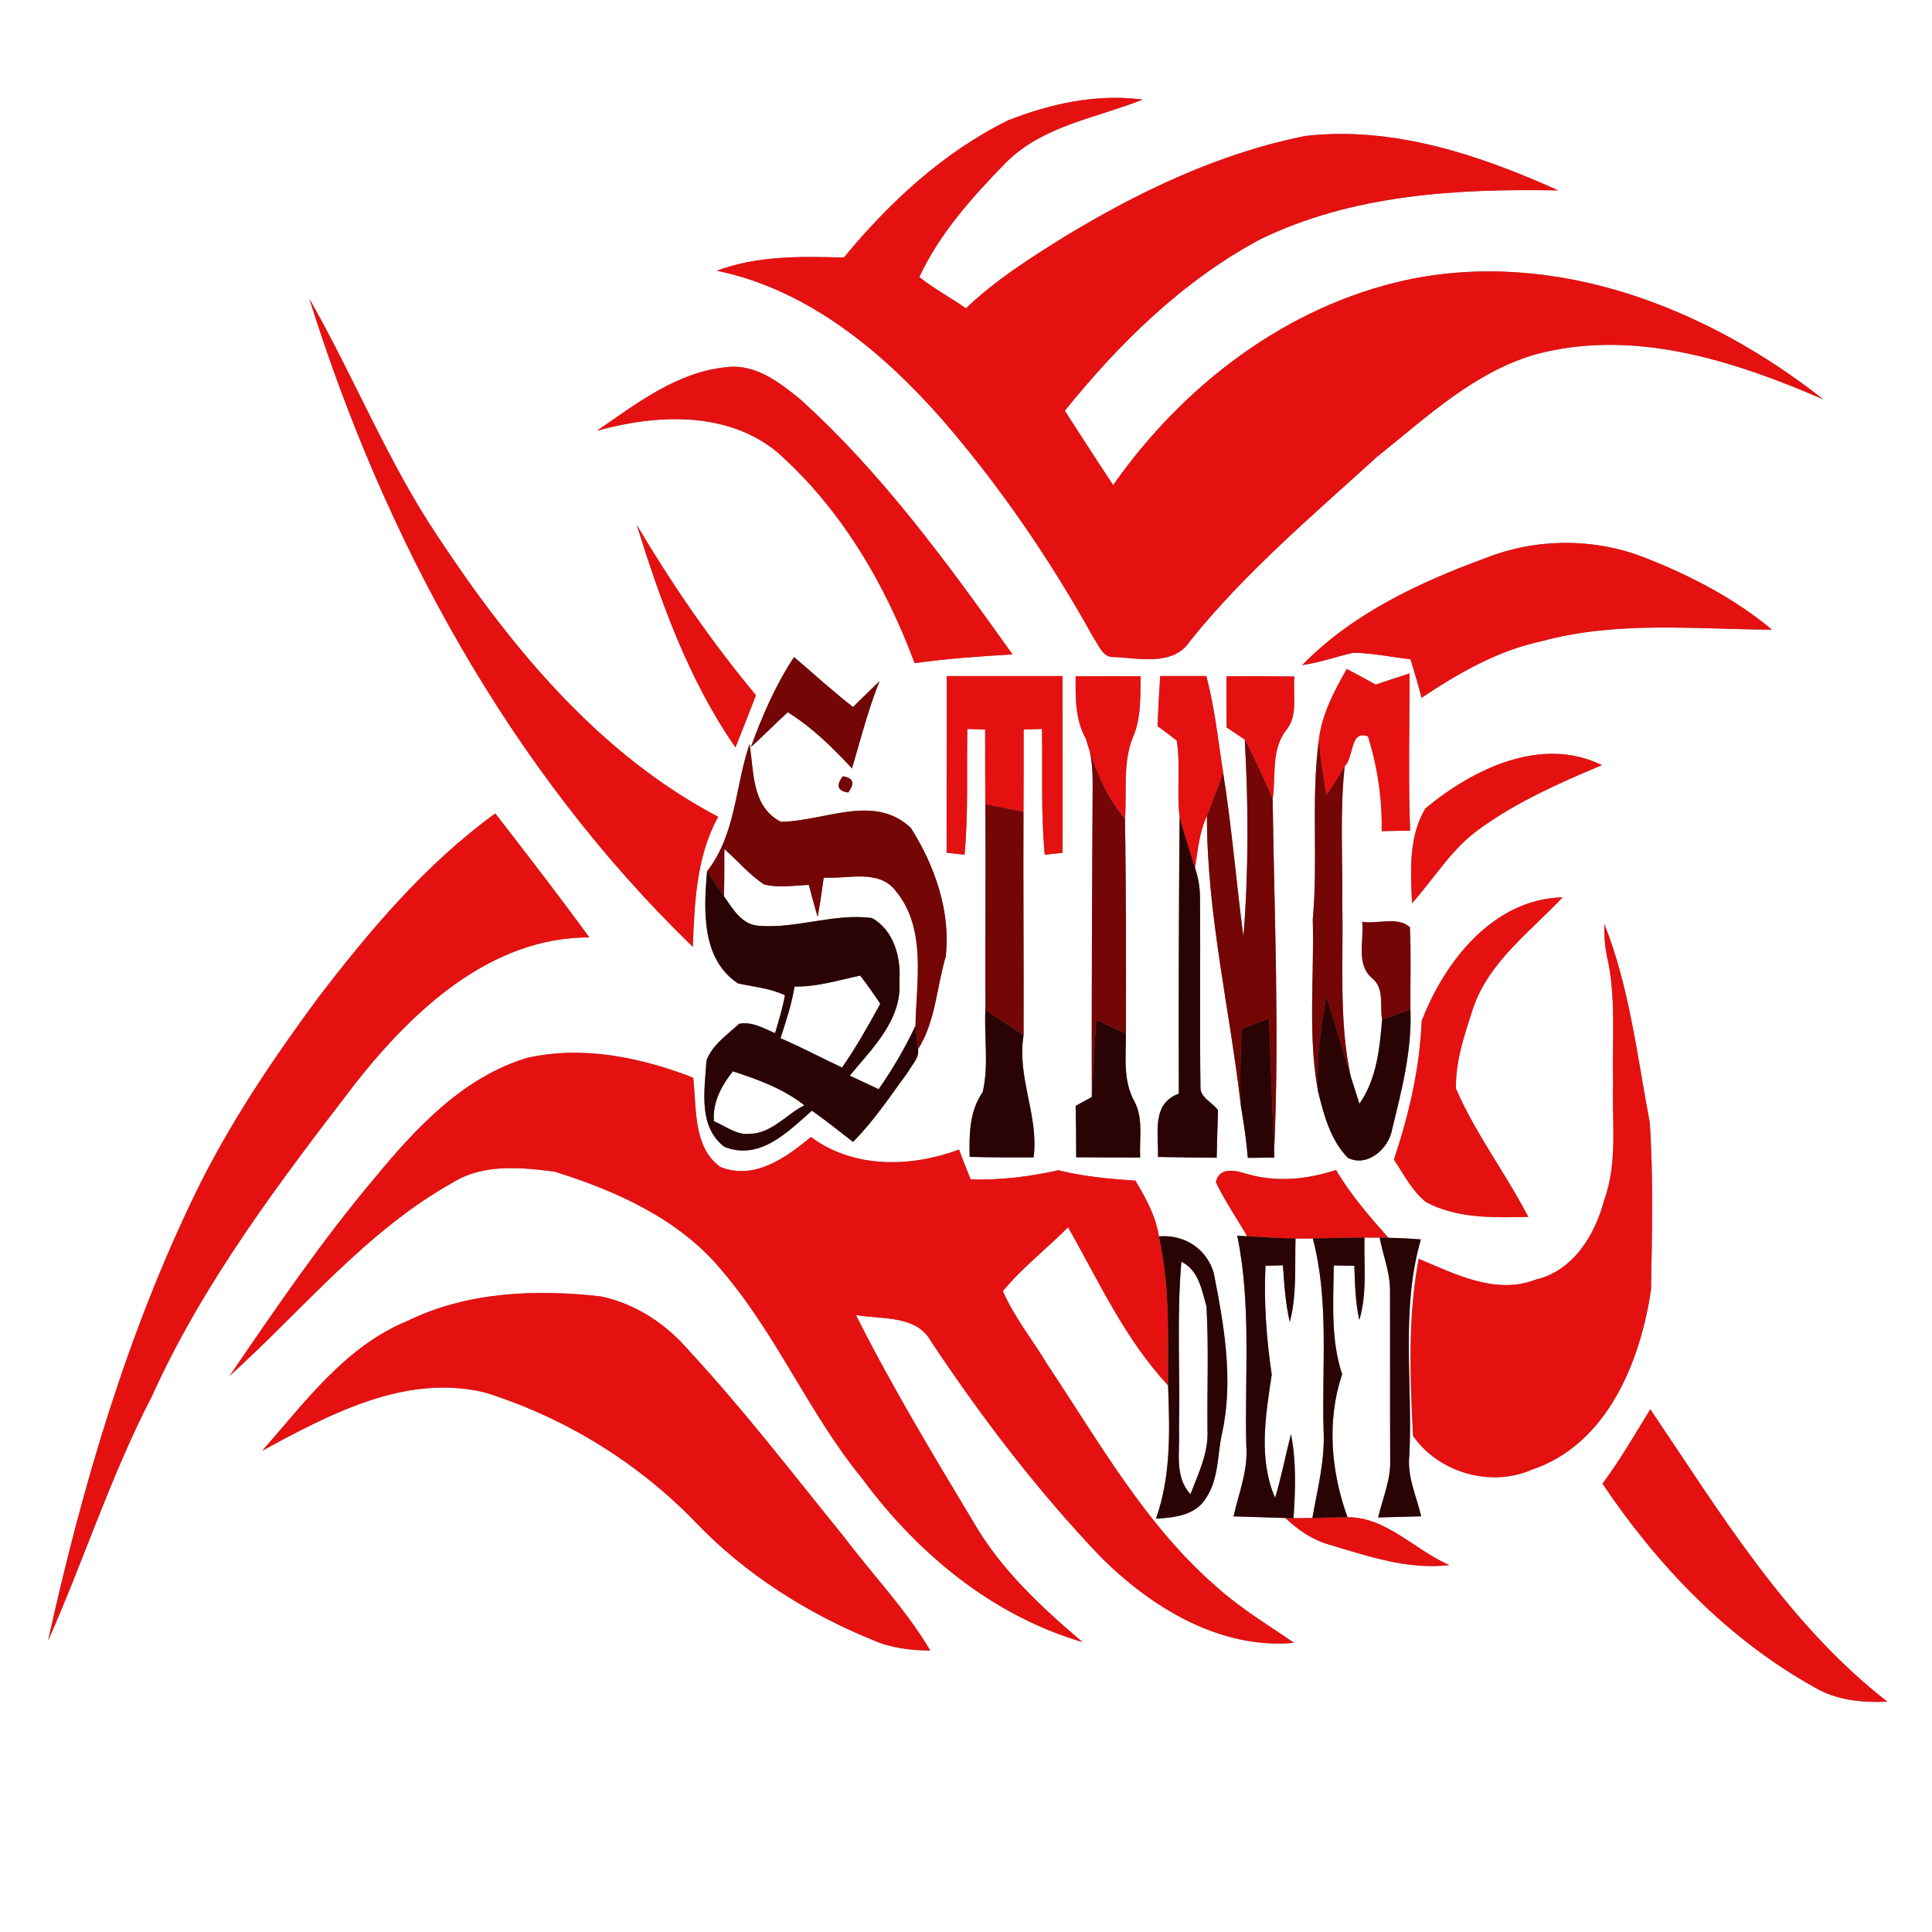 <?xml version="1.0" encoding="UTF-8" ?>
<!DOCTYPE svg PUBLIC "-//W3C//DTD SVG 1.1//EN" "http://www.w3.org/Graphics/SVG/1.1/DTD/svg11.dtd">
<svg width="250pt" height="250pt" viewBox="0 0 250 250" version="1.1" xmlns="http://www.w3.org/2000/svg">
<rect x="0" y="0" width="250" height="250" fill="#808080" stroke="none"/>
<g id="#ffffffff">
<path fill="#ffffff" opacity="1.00" d=" M 0.00 0.00 L 250.00 0.00 L 250.00 250.00 L 0.00 250.00 L 0.00 0.00 M 130.48 15.56 C 122.09 19.67 115.09 26.18 109.19 33.33 C 103.67 33.16 98.02 33.07 92.76 35.03 C 104.50 37.46 114.12 45.43 121.85 54.21 C 129.41 62.93 135.94 72.49 141.53 82.58 C 142.21 83.51 142.68 85.10 144.11 85.02 C 147.41 85.16 151.86 86.25 154.00 82.94 C 161.11 74.09 169.82 66.73 178.18 59.12 C 184.54 54.05 190.74 48.13 198.74 45.85 C 211.37 42.46 224.36 46.66 235.93 51.68 C 220.89 39.81 201.23 32.12 181.94 36.24 C 166.39 39.65 153.09 49.88 144.04 62.77 C 141.93 59.58 139.86 56.36 137.79 53.15 C 144.83 44.41 153.05 36.34 163.01 31.00 C 174.97 25.15 188.56 24.40 201.64 24.64 C 191.44 20.04 180.28 16.30 168.94 17.59 C 157.74 19.81 147.31 24.82 137.61 30.71 C 133.19 33.47 128.77 36.28 124.99 39.90 C 123.01 38.50 120.85 37.37 118.96 35.85 C 121.56 30.24 125.81 25.50 130.10 21.11 C 134.89 16.26 141.79 15.30 147.85 12.89 C 141.97 12.09 135.95 13.41 130.48 15.56 M 40.03 38.66 C 49.82 69.87 65.99 99.64 89.65 122.52 C 89.88 116.76 90.09 110.87 92.93 105.69 C 77.50 97.59 66.12 83.75 56.66 69.44 C 50.15 59.73 45.82 48.79 40.03 38.66 M 77.25 55.74 C 84.91 53.61 94.03 53.14 100.54 58.48 C 108.80 65.77 114.54 75.56 118.35 85.81 C 122.55 85.23 126.78 84.92 131.02 84.68 C 122.68 72.99 114.17 61.23 103.45 51.58 C 100.78 49.42 97.68 47.05 94.04 47.51 C 87.63 48.11 82.38 52.21 77.25 55.74 M 82.40 67.94 C 85.53 77.96 89.14 88.04 95.17 96.72 C 96.06 94.47 96.96 92.22 97.82 89.96 C 92.07 83.06 86.99 75.66 82.40 67.94 M 192.24 72.21 C 183.63 75.37 174.98 79.40 168.50 86.07 C 170.76 85.74 172.92 84.97 175.13 84.46 C 177.61 84.51 180.05 85.03 182.52 85.31 C 183.03 86.96 183.51 88.62 183.95 90.30 C 188.75 87.08 193.86 84.16 199.58 82.95 C 209.27 80.32 219.39 81.43 229.30 81.48 C 224.45 77.45 218.81 74.51 212.97 72.21 C 206.39 69.59 198.82 69.60 192.24 72.21 M 102.75 85.02 C 100.36 88.63 98.64 92.62 97.16 96.67 C 98.80 95.22 100.31 93.63 101.94 92.17 C 105.10 94.13 107.74 96.74 110.25 99.44 C 111.36 95.65 112.35 91.81 113.81 88.13 C 112.67 89.25 111.52 90.36 110.38 91.48 C 107.74 89.44 105.29 87.18 102.75 85.02 M 122.50 87.49 C 122.51 95.11 122.49 102.72 122.49 110.34 C 123.07 110.41 124.23 110.54 124.81 110.60 C 125.32 105.19 125.07 99.76 125.18 94.33 C 125.76 94.35 126.91 94.38 127.48 94.40 C 127.48 97.62 127.48 100.84 127.50 104.06 C 127.57 112.93 127.47 121.81 127.51 130.68 C 127.33 134.21 127.97 137.87 127.16 141.32 C 125.43 143.80 125.41 146.79 125.47 149.70 C 128.23 149.77 130.99 149.78 133.75 149.77 C 134.45 144.35 131.55 139.42 132.45 133.98 C 132.49 124.34 132.39 114.70 132.44 105.06 C 132.47 101.51 132.46 97.96 132.46 94.40 C 133.05 94.39 134.23 94.35 134.83 94.33 C 134.93 99.76 134.68 105.19 135.19 110.60 C 135.77 110.54 136.92 110.41 137.50 110.35 C 137.52 102.73 137.49 95.11 137.49 87.49 C 132.49 87.49 127.50 87.49 122.50 87.49 M 139.19 87.51 C 139.16 90.28 139.12 93.14 140.53 95.63 C 141.33 97.65 141.41 99.83 141.39 101.97 C 141.31 115.30 141.25 128.62 141.28 141.95 C 140.76 142.24 139.71 142.81 139.19 143.10 C 139.24 145.31 139.25 147.53 139.26 149.75 C 142.02 149.77 144.78 149.78 147.54 149.78 C 147.41 147.36 147.98 144.75 146.79 142.52 C 145.29 139.82 145.70 136.70 145.70 133.75 C 145.71 124.49 145.73 115.22 145.57 105.96 C 145.84 102.45 145.25 98.79 146.58 95.45 C 147.69 92.94 147.54 90.17 147.60 87.50 C 144.79 87.49 141.99 87.49 139.19 87.51 M 150.13 87.48 C 149.98 89.64 149.87 91.80 149.78 93.96 C 150.62 94.56 151.46 95.18 152.27 95.84 C 152.79 99.11 152.24 102.44 152.64 105.72 C 152.54 117.65 152.50 129.59 152.54 141.52 C 148.94 142.83 149.95 146.69 149.84 149.71 C 152.37 149.77 154.91 149.78 157.44 149.81 C 157.49 147.76 157.53 145.71 157.61 143.66 C 156.91 142.64 155.26 142.04 155.34 140.64 C 155.23 132.42 155.35 124.20 155.28 115.98 C 155.25 114.72 155.04 113.49 154.63 112.30 C 155.01 110.04 155.17 107.69 156.18 105.59 C 156.16 118.24 159.14 130.60 160.57 143.12 C 160.95 145.35 161.28 147.58 161.47 149.83 C 162.61 149.81 163.75 149.80 164.90 149.79 L 164.87 149.08 C 165.57 133.87 164.90 118.63 164.68 103.42 C 165.13 100.38 164.43 96.90 166.53 94.36 C 168.01 92.41 167.25 89.80 167.51 87.54 C 164.57 87.49 161.64 87.48 158.70 87.50 C 158.70 89.71 158.71 91.92 158.71 94.12 C 159.30 94.52 160.48 95.31 161.07 95.70 C 161.56 104.18 161.57 112.74 160.90 121.20 C 159.96 114.13 159.40 107.02 158.27 99.97 C 157.62 95.79 157.19 91.57 156.10 87.48 C 154.11 87.49 152.12 87.49 150.13 87.48 M 174.27 86.56 C 172.62 89.47 171.01 92.50 170.64 95.88 C 169.64 103.54 170.58 111.31 169.87 118.99 C 170.08 126.36 169.22 133.83 170.53 141.12 C 171.28 144.19 172.13 147.48 174.40 149.81 C 176.95 151.12 179.73 148.61 180.15 146.10 C 181.39 141.04 182.72 135.89 182.51 130.64 C 182.47 127.08 182.61 123.53 182.44 119.98 C 180.87 118.55 178.26 119.61 176.27 119.28 C 176.54 121.69 175.42 124.76 177.54 126.57 C 179.18 127.86 178.53 130.14 178.84 131.94 C 178.54 135.69 178.13 139.65 175.91 142.82 C 175.63 141.94 175.06 140.16 174.78 139.28 C 173.21 131.94 173.86 124.43 173.69 117.00 C 173.76 111.05 173.36 105.08 174.00 99.16 C 175.24 97.99 174.65 94.37 177.02 95.30 C 178.26 99.26 178.86 103.39 178.79 107.55 C 179.71 107.53 181.55 107.49 182.47 107.48 C 182.22 100.70 182.40 93.92 182.40 87.14 C 180.93 87.61 179.47 88.10 178.01 88.59 C 176.78 87.89 175.52 87.22 174.27 86.56 M 96.99 96.28 C 95.11 101.80 95.23 107.97 91.49 112.75 C 91.06 117.76 90.74 124.09 95.49 127.25 C 97.53 127.70 99.66 127.87 101.57 128.79 C 101.27 130.45 100.78 132.07 100.29 133.69 C 98.81 133.06 97.30 132.15 95.64 132.48 C 94.10 133.91 92.11 135.24 91.41 137.28 C 91.19 141.06 90.29 145.70 93.71 148.39 C 98.32 150.24 101.92 146.47 105.07 143.72 C 106.88 145.01 108.62 146.39 110.38 147.76 C 113.12 145.01 115.25 141.76 117.54 138.65 C 118.02 137.74 118.98 136.90 118.79 135.77 C 121.06 132.20 121.19 127.80 122.37 123.82 C 123.06 118.01 120.96 112.00 117.87 107.14 C 113.10 102.60 106.58 106.33 101.02 106.33 C 97.24 104.36 97.58 99.87 96.99 96.28 M 184.46 104.60 C 182.26 108.18 182.52 112.78 182.72 116.87 C 185.59 113.67 187.83 109.85 191.38 107.31 C 196.24 103.77 201.78 101.32 207.29 99.01 C 199.46 95.16 190.58 99.52 184.46 104.60 M 109.06 100.45 C 108.15 101.65 108.39 102.35 109.76 102.55 C 110.66 101.35 110.42 100.65 109.06 100.45 M 41.15 129.13 C 35.26 137.11 29.70 145.37 25.34 154.30 C 16.41 172.68 10.62 192.41 6.22 212.32 C 10.86 201.85 14.36 190.88 19.65 180.69 C 26.34 165.86 36.25 152.86 46.10 140.04 C 53.51 130.67 63.54 121.27 76.26 121.30 C 72.30 115.87 68.20 110.56 64.09 105.26 C 55.09 111.79 47.87 120.36 41.15 129.13 M 183.97 132.10 C 183.71 138.23 182.33 144.23 180.37 150.04 C 181.64 151.93 182.69 154.08 184.51 155.54 C 188.56 157.72 193.30 157.55 197.76 157.47 C 194.84 151.82 190.92 146.70 188.40 140.86 C 188.33 137.28 189.53 133.82 190.62 130.45 C 192.68 124.44 198.01 120.57 202.21 116.11 C 193.21 116.34 186.94 124.40 183.97 132.10 M 207.60 119.56 C 207.55 120.93 207.66 122.29 207.91 123.63 C 209.18 129.00 208.58 134.55 208.74 140.00 C 208.56 145.10 209.37 150.40 207.58 155.31 C 206.38 159.82 203.58 164.45 198.72 165.58 C 193.55 167.59 188.29 164.86 183.58 162.89 C 182.16 170.44 182.45 178.18 182.85 185.81 C 186.17 190.58 192.92 192.51 198.26 190.16 C 207.95 186.89 212.26 176.25 213.64 166.90 C 213.77 159.70 213.96 152.47 213.48 145.28 C 211.85 136.66 210.86 127.76 207.60 119.56 M 68.27 136.87 C 59.94 139.36 53.82 145.95 48.46 152.46 C 41.64 160.54 35.68 169.30 29.72 178.03 C 39.21 169.47 47.44 159.20 58.78 152.91 C 62.67 150.57 67.46 151.06 71.76 151.61 C 79.82 154.12 88.02 157.80 93.48 164.49 C 100.55 172.76 104.73 183.01 111.63 191.41 C 118.75 201.04 128.44 209.07 140.07 212.48 C 134.77 207.97 129.56 203.16 126.04 197.08 C 120.73 188.24 115.39 179.39 110.76 170.17 C 114.06 170.74 118.60 170.14 120.48 173.58 C 127.05 183.46 134.28 192.94 142.49 201.53 C 149.03 208.03 157.89 213.46 167.46 212.58 C 164.10 210.29 160.60 208.17 157.56 205.46 C 148.26 197.45 142.22 186.57 135.48 176.49 C 133.60 173.34 131.24 170.45 129.77 167.07 C 132.28 164.02 135.45 161.60 138.21 158.80 C 142.18 165.81 145.60 173.34 151.15 179.27 C 151.36 185.08 151.56 190.95 149.58 196.51 C 151.91 196.40 154.69 196.09 156.03 193.89 C 157.77 191.34 157.49 188.18 158.17 185.30 C 159.62 178.48 158.39 171.49 157.07 164.78 C 156.19 161.59 153.21 159.69 149.96 159.99 C 149.56 157.37 148.27 155.01 146.92 152.78 C 143.56 152.55 140.22 152.24 136.95 151.43 C 133.22 152.26 129.44 152.73 125.60 152.61 C 125.08 151.33 124.58 150.04 124.10 148.75 C 117.89 151.07 110.46 151.24 104.94 147.13 C 101.68 149.82 97.63 152.75 93.21 151.01 C 89.63 148.40 90.17 143.36 89.69 139.45 C 82.90 136.81 75.49 135.29 68.27 136.87 M 157.33 152.97 C 158.49 155.41 160.04 157.63 161.38 159.97 L 160.10 159.90 C 161.94 168.83 161.05 177.99 161.27 187.06 C 161.53 190.22 160.30 193.19 159.62 196.22 C 161.86 196.29 164.10 196.35 166.34 196.43 C 167.96 197.98 169.85 199.28 172.05 199.89 C 177.07 201.39 182.22 203.16 187.54 202.52 C 183.13 200.62 179.39 196.29 174.37 196.33 C 172.23 190.45 171.65 183.83 173.67 177.84 C 172.17 173.28 172.54 168.48 172.59 163.75 C 173.25 163.76 174.58 163.78 175.25 163.79 C 175.34 166.14 175.37 168.50 175.90 170.80 C 176.93 167.35 176.48 163.69 176.56 160.14 C 177.05 160.14 178.04 160.15 178.53 160.15 C 178.95 162.44 179.89 164.65 179.87 167.01 C 179.89 174.34 179.86 181.67 179.89 189.00 C 179.97 191.55 178.89 193.92 178.34 196.36 C 180.19 196.31 182.04 196.26 183.90 196.21 C 183.29 193.59 182.05 191.06 182.37 188.30 C 182.83 179.01 181.22 169.45 183.86 160.38 C 182.46 160.27 181.06 160.20 179.66 160.17 C 177.20 157.40 174.76 154.59 172.88 151.39 C 169.18 152.62 165.13 153.03 161.35 151.90 C 159.87 151.46 157.79 150.93 157.33 152.97 M 52.79 170.90 C 44.74 174.17 39.50 181.40 33.95 187.71 C 42.66 183.00 52.46 177.73 62.68 180.17 C 72.99 183.37 82.51 189.21 90.02 196.99 C 96.42 203.68 104.41 208.75 112.96 212.23 C 115.30 213.26 117.84 213.56 120.38 213.58 C 117.21 208.23 112.88 203.73 109.15 198.79 C 102.60 190.72 96.26 182.45 89.19 174.81 C 86.21 171.32 82.26 168.70 77.73 167.75 C 69.33 166.81 60.53 167.14 52.79 170.90 M 207.36 191.99 C 214.49 202.58 223.57 212.11 234.82 218.35 C 237.65 220.03 241.00 220.34 244.23 220.20 C 231.27 210.12 222.62 195.79 213.55 182.36 C 211.55 185.61 209.64 188.92 207.36 191.99 Z" />
<path fill="#ffffff" opacity="1.00" d=" M 93.68 115.98 C 93.73 113.94 93.73 111.90 93.73 109.87 C 95.45 111.37 96.94 113.18 98.86 114.44 C 100.75 114.93 102.73 114.59 104.66 114.50 C 105.02 115.89 105.40 117.27 105.80 118.66 C 106.12 116.96 106.36 115.26 106.59 113.56 C 109.66 113.78 113.66 112.41 115.88 115.25 C 119.94 120.14 118.57 126.89 118.46 132.74 C 117.12 135.61 115.50 138.34 113.70 140.94 C 112.45 140.35 111.21 139.77 109.96 139.19 C 112.87 135.65 116.75 131.96 116.38 126.98 C 116.61 123.92 115.68 120.38 112.83 118.79 C 107.92 118.15 103.14 120.18 98.25 119.80 C 95.98 119.70 94.84 117.60 93.68 115.98 Z" />
<path fill="#ffffff" opacity="1.00" d=" M 102.81 127.66 C 105.72 127.71 108.48 126.85 111.29 126.24 C 112.24 127.39 113.05 128.66 113.91 129.88 C 112.37 132.70 110.80 135.50 108.96 138.14 C 106.30 136.90 103.71 135.50 101.00 134.35 C 101.70 132.15 102.45 129.95 102.81 127.66 Z" />
<path fill="#ffffff" opacity="1.00" d=" M 92.38 145.08 C 92.20 142.61 93.35 140.51 94.83 138.63 C 98.09 139.69 101.35 140.87 104.08 143.02 C 101.74 144.22 99.85 146.65 97.07 146.71 C 95.32 146.92 93.89 145.72 92.38 145.08 Z" />
<path fill="#ffffff" opacity="1.00" d=" M 167.64 160.27 C 168.20 160.26 169.32 160.26 169.88 160.26 C 172.01 168.37 171.03 176.77 171.27 185.05 C 171.48 188.92 170.48 192.66 169.82 196.43 C 169.21 196.44 167.99 196.45 167.38 196.45 C 167.62 192.83 167.76 189.15 167.05 185.57 C 166.35 188.31 165.82 191.10 165.00 193.82 C 162.80 188.77 163.78 183.13 164.56 177.88 C 163.87 173.21 163.53 168.51 163.75 163.79 C 164.31 163.77 165.45 163.74 166.01 163.73 C 166.18 166.18 166.33 168.65 166.90 171.06 C 167.83 167.53 167.53 163.86 167.64 160.27 Z" />
<path fill="#ffffff" opacity="1.00" d=" M 152.87 163.27 C 155.10 164.33 155.51 166.93 156.12 169.06 C 156.42 174.39 156.19 179.73 156.25 185.07 C 156.39 187.99 155.07 190.69 154.04 193.35 C 151.93 191.04 152.70 187.83 152.56 184.99 C 152.73 177.75 152.24 170.49 152.87 163.27 Z" />
</g>
<g id="#e51111ff">
<path fill="#e51111" opacity="1.00" d=" M 130.48 15.56 C 135.95 13.41 141.97 12.09 147.85 12.89 C 141.79 15.30 134.89 16.26 130.10 21.11 C 125.81 25.50 121.56 30.24 118.96 35.85 C 120.85 37.37 123.01 38.50 124.99 39.90 C 128.77 36.28 133.19 33.47 137.61 30.71 C 147.31 24.82 157.74 19.81 168.94 17.59 C 180.28 16.30 191.44 20.04 201.64 24.64 C 188.56 24.40 174.97 25.15 163.01 31.00 C 153.05 36.34 144.83 44.41 137.79 53.15 C 139.86 56.36 141.93 59.58 144.04 62.77 C 153.09 49.88 166.39 39.65 181.94 36.24 C 201.23 32.12 220.89 39.81 235.93 51.68 C 224.36 46.66 211.37 42.46 198.74 45.85 C 190.74 48.13 184.54 54.05 178.18 59.12 C 169.82 66.73 161.11 74.09 154.00 82.94 C 151.86 86.25 147.41 85.16 144.11 85.02 C 142.68 85.10 142.21 83.51 141.53 82.58 C 135.94 72.49 129.41 62.93 121.85 54.21 C 114.12 45.43 104.50 37.46 92.76 35.03 C 98.02 33.07 103.67 33.16 109.19 33.33 C 115.09 26.18 122.09 19.67 130.48 15.56 Z" />
<path fill="#e51111" opacity="1.00" d=" M 40.03 38.66 C 45.82 48.79 50.15 59.73 56.66 69.44 C 66.12 83.75 77.50 97.59 92.93 105.69 C 90.09 110.87 89.88 116.76 89.65 122.52 C 65.99 99.64 49.82 69.87 40.03 38.66 Z" />
<path fill="#e51111" opacity="1.00" d=" M 77.25 55.74 C 82.38 52.21 87.63 48.11 94.04 47.51 C 97.68 47.05 100.78 49.42 103.45 51.58 C 114.17 61.23 122.68 72.99 131.02 84.68 C 126.78 84.92 122.55 85.23 118.35 85.81 C 114.54 75.56 108.80 65.77 100.54 58.48 C 94.03 53.14 84.91 53.61 77.25 55.74 Z" />
<path fill="#e51111" opacity="1.00" d=" M 82.40 67.94 C 86.99 75.66 92.07 83.06 97.82 89.96 C 96.96 92.22 96.06 94.47 95.17 96.72 C 89.14 88.04 85.53 77.96 82.40 67.94 Z" />
<path fill="#e51111" opacity="1.00" d=" M 192.24 72.21 C 198.82 69.60 206.39 69.59 212.97 72.21 C 218.81 74.51 224.45 77.45 229.30 81.48 C 219.39 81.43 209.27 80.32 199.58 82.95 C 193.86 84.16 188.75 87.08 183.95 90.30 C 183.51 88.62 183.03 86.96 182.52 85.31 C 180.05 85.03 177.61 84.51 175.13 84.46 C 172.92 84.97 170.76 85.74 168.50 86.07 C 174.98 79.40 183.63 75.37 192.24 72.21 Z" />
<path fill="#e51111" opacity="1.00" d=" M 122.50 87.49 C 127.50 87.49 132.49 87.49 137.49 87.49 C 137.49 95.11 137.52 102.73 137.50 110.35 C 136.92 110.41 135.77 110.54 135.19 110.60 C 134.68 105.19 134.93 99.76 134.83 94.33 C 134.23 94.35 133.05 94.39 132.46 94.40 C 132.46 97.96 132.47 101.51 132.44 105.06 C 130.79 104.72 129.15 104.39 127.50 104.06 C 127.48 100.84 127.48 97.62 127.48 94.40 C 126.91 94.38 125.76 94.35 125.18 94.33 C 125.07 99.76 125.32 105.19 124.81 110.60 C 124.23 110.54 123.07 110.41 122.49 110.34 C 122.49 102.72 122.51 95.11 122.50 87.49 Z" />
<path fill="#e51111" opacity="1.00" d=" M 139.19 87.51 C 141.99 87.49 144.79 87.49 147.60 87.50 C 147.54 90.17 147.69 92.94 146.58 95.45 C 145.25 98.79 145.84 102.45 145.57 105.96 C 143.03 102.98 141.61 99.34 140.53 95.63 C 139.12 93.14 139.16 90.28 139.19 87.51 Z" />
<path fill="#e51111" opacity="1.00" d=" M 150.13 87.48 C 152.12 87.49 154.11 87.49 156.10 87.48 C 157.19 91.57 157.62 95.79 158.27 99.97 C 157.64 101.87 156.89 103.72 156.18 105.59 C 155.17 107.69 155.01 110.04 154.63 112.30 C 153.96 110.11 153.22 107.94 152.64 105.72 C 152.24 102.44 152.79 99.11 152.27 95.84 C 151.46 95.18 150.62 94.56 149.78 93.96 C 149.87 91.80 149.98 89.64 150.13 87.48 Z" />
<path fill="#e51111" opacity="1.00" d=" M 174.27 86.56 C 175.52 87.22 176.78 87.89 178.01 88.59 C 179.47 88.10 180.93 87.61 182.40 87.14 C 182.40 93.92 182.22 100.70 182.47 107.48 C 181.55 107.49 179.71 107.53 178.79 107.55 C 178.86 103.39 178.26 99.26 177.02 95.30 C 174.65 94.37 175.24 97.99 174.00 99.16 C 173.25 100.43 172.44 101.67 171.64 102.91 C 171.25 100.58 170.87 98.24 170.64 95.88 C 171.01 92.50 172.62 89.47 174.27 86.56 Z" />
<path fill="#e51111" opacity="1.00" d=" M 158.70 87.50 C 161.64 87.48 164.57 87.49 167.51 87.54 C 167.25 89.80 168.01 92.41 166.53 94.36 C 164.43 96.90 165.13 100.38 164.68 103.42 C 163.59 100.80 162.39 98.21 161.07 95.70 C 160.48 95.31 159.30 94.52 158.71 94.12 C 158.71 91.92 158.70 89.71 158.70 87.50 Z" />
<path fill="#e51111" opacity="1.00" d=" M 184.46 104.60 C 190.58 99.52 199.46 95.16 207.29 99.01 C 201.78 101.32 196.24 103.77 191.38 107.31 C 187.83 109.85 185.59 113.67 182.72 116.87 C 182.52 112.78 182.26 108.18 184.46 104.60 Z" />
<path fill="#e51111" opacity="1.00" d=" M 41.15 129.13 C 47.87 120.36 55.09 111.79 64.09 105.26 C 68.20 110.56 72.30 115.87 76.26 121.30 C 63.54 121.27 53.51 130.67 46.10 140.04 C 36.25 152.86 26.34 165.86 19.65 180.69 C 14.36 190.88 10.86 201.85 6.22 212.32 C 10.62 192.41 16.41 172.68 25.34 154.30 C 29.70 145.37 35.26 137.11 41.15 129.13 Z" />
<path fill="#e51111" opacity="1.00" d=" M 183.97 132.10 C 186.94 124.40 193.21 116.34 202.21 116.11 C 198.01 120.57 192.68 124.44 190.62 130.45 C 189.53 133.82 188.33 137.28 188.40 140.86 C 190.92 146.70 194.84 151.82 197.76 157.47 C 193.30 157.55 188.56 157.72 184.51 155.54 C 182.69 154.08 181.64 151.93 180.37 150.04 C 182.33 144.23 183.71 138.23 183.97 132.10 Z" />
<path fill="#e51111" opacity="1.00" d=" M 207.60 119.56 C 210.86 127.76 211.85 136.66 213.48 145.28 C 213.96 152.47 213.77 159.70 213.64 166.90 C 212.26 176.25 207.95 186.89 198.26 190.16 C 192.92 192.51 186.17 190.58 182.85 185.81 C 182.45 178.18 182.16 170.44 183.58 162.89 C 188.29 164.86 193.55 167.59 198.72 165.58 C 203.58 164.45 206.38 159.82 207.58 155.31 C 209.37 150.40 208.56 145.10 208.74 140.00 C 208.58 134.55 209.18 129.00 207.91 123.63 C 207.66 122.29 207.55 120.93 207.60 119.56 Z" />
<path fill="#e51111" opacity="1.00" d=" M 68.27 136.87 C 75.49 135.29 82.90 136.81 89.69 139.45 C 90.17 143.36 89.63 148.40 93.21 151.01 C 97.63 152.75 101.68 149.82 104.94 147.13 C 110.46 151.24 117.89 151.07 124.10 148.75 C 124.58 150.04 125.08 151.33 125.60 152.61 C 129.44 152.73 133.22 152.26 136.95 151.43 C 140.22 152.24 143.56 152.55 146.92 152.78 C 148.27 155.01 149.56 157.37 149.96 159.99 C 151.38 166.32 151.16 172.83 151.15 179.27 C 145.60 173.34 142.18 165.81 138.21 158.80 C 135.45 161.60 132.28 164.02 129.77 167.07 C 131.24 170.45 133.60 173.34 135.48 176.49 C 142.22 186.57 148.26 197.45 157.56 205.46 C 160.60 208.17 164.10 210.29 167.46 212.58 C 157.89 213.46 149.03 208.03 142.49 201.53 C 134.28 192.94 127.05 183.46 120.48 173.58 C 118.60 170.14 114.06 170.74 110.76 170.17 C 115.39 179.39 120.73 188.24 126.04 197.08 C 129.56 203.16 134.77 207.97 140.07 212.48 C 128.44 209.07 118.75 201.04 111.63 191.41 C 104.73 183.01 100.55 172.76 93.48 164.49 C 88.02 157.80 79.82 154.12 71.76 151.61 C 67.46 151.06 62.67 150.57 58.78 152.91 C 47.44 159.20 39.21 169.47 29.72 178.03 C 35.68 169.30 41.64 160.54 48.46 152.46 C 53.82 145.95 59.94 139.36 68.27 136.87 Z" />
<path fill="#e51111" opacity="1.00" d=" M 157.33 152.97 C 157.79 150.93 159.87 151.46 161.35 151.90 C 165.13 153.03 169.18 152.62 172.88 151.39 C 174.76 154.59 177.20 157.40 179.66 160.17 L 178.53 160.15 C 178.04 160.15 177.05 160.14 176.56 160.14 C 174.33 160.15 172.11 160.21 169.88 160.26 C 169.32 160.26 168.20 160.26 167.64 160.27 C 165.55 160.21 163.46 160.09 161.38 159.97 C 160.04 157.63 158.49 155.41 157.33 152.97 Z" />
<path fill="#e51111" opacity="1.00" d=" M 52.79 170.90 C 60.53 167.14 69.33 166.81 77.73 167.75 C 82.26 168.70 86.21 171.32 89.19 174.81 C 96.26 182.45 102.60 190.72 109.15 198.79 C 112.88 203.73 117.21 208.23 120.38 213.58 C 117.84 213.56 115.30 213.26 112.96 212.23 C 104.41 208.75 96.42 203.68 90.02 196.99 C 82.51 189.21 72.99 183.37 62.68 180.17 C 52.46 177.73 42.66 183.00 33.95 187.71 C 39.50 181.40 44.74 174.17 52.79 170.90 Z" />
<path fill="#e51111" opacity="1.00" d=" M 207.36 191.99 C 209.64 188.92 211.55 185.61 213.55 182.36 C 222.62 195.79 231.27 210.12 244.23 220.20 C 241.00 220.34 237.65 220.03 234.82 218.35 C 223.57 212.11 214.49 202.58 207.36 191.99 Z" />
<path fill="#e51111" opacity="1.00" d=" M 166.34 196.43 L 167.38 196.45 C 167.99 196.45 169.21 196.44 169.82 196.43 C 171.34 196.38 172.85 196.35 174.37 196.33 C 179.39 196.29 183.13 200.62 187.54 202.52 C 182.22 203.16 177.07 201.39 172.05 199.89 C 169.85 199.28 167.96 197.98 166.34 196.43 Z" />
</g>
<g id="#740606ff">
<path fill="#740606" opacity="1.00" d=" M 102.75 85.02 C 105.29 87.18 107.74 89.44 110.38 91.48 C 111.52 90.36 112.67 89.25 113.81 88.13 C 112.35 91.81 111.36 95.65 110.25 99.44 C 107.74 96.74 105.10 94.13 101.94 92.17 C 100.31 93.63 98.80 95.22 97.16 96.67 C 98.64 92.62 100.36 88.63 102.75 85.02 Z" />
<path fill="#740606" opacity="1.00" d=" M 140.53 95.63 C 141.61 99.34 143.03 102.98 145.57 105.96 C 145.73 115.22 145.71 124.49 145.70 133.75 C 144.41 133.16 143.13 132.57 141.85 131.99 C 141.65 135.31 141.44 138.63 141.28 141.95 C 141.25 128.62 141.31 115.30 141.39 101.97 C 141.41 99.83 141.33 97.65 140.53 95.63 Z" />
<path fill="#740606" opacity="1.00" d=" M 161.07 95.70 C 162.39 98.21 163.59 100.80 164.68 103.42 C 164.90 118.63 165.57 133.87 164.87 149.08 C 164.65 143.32 164.43 137.55 164.20 131.78 C 163.02 132.24 161.84 132.69 160.66 133.15 C 160.55 136.47 160.40 139.80 160.57 143.12 C 159.14 130.60 156.16 118.24 156.18 105.59 C 156.89 103.72 157.64 101.87 158.27 99.97 C 159.40 107.02 159.96 114.13 160.90 121.20 C 161.57 112.74 161.56 104.18 161.07 95.70 Z" />
<path fill="#740606" opacity="1.00" d=" M 169.87 118.99 C 170.58 111.31 169.64 103.54 170.64 95.88 C 170.87 98.24 171.25 100.58 171.64 102.91 C 172.44 101.67 173.25 100.43 174.00 99.16 C 173.36 105.08 173.76 111.05 173.69 117.00 C 173.86 124.43 173.21 131.94 174.78 139.28 C 173.74 135.84 172.74 132.39 171.62 128.98 C 170.92 132.99 170.32 137.04 170.53 141.12 C 169.22 133.83 170.08 126.36 169.87 118.99 Z" />
<path fill="#740606" opacity="1.00" d=" M 96.99 96.28 C 97.58 99.87 97.24 104.36 101.02 106.33 C 106.58 106.33 113.10 102.60 117.87 107.14 C 120.96 112.00 123.06 118.01 122.37 123.82 C 121.19 127.80 121.06 132.20 118.79 135.77 C 118.71 135.02 118.54 133.50 118.46 132.74 C 118.57 126.89 119.94 120.14 115.88 115.25 C 113.66 112.41 109.66 113.78 106.59 113.56 C 106.36 115.26 106.12 116.96 105.80 118.66 C 105.40 117.27 105.02 115.89 104.66 114.50 C 102.73 114.59 100.75 114.93 98.86 114.44 C 96.94 113.18 95.45 111.37 93.73 109.87 C 93.73 111.90 93.73 113.94 93.68 115.98 C 92.93 114.91 92.21 113.83 91.49 112.75 C 95.23 107.97 95.11 101.80 96.99 96.28 Z" />
<path fill="#740606" opacity="1.00" d=" M 109.06 100.45 C 110.42 100.65 110.66 101.35 109.76 102.55 C 108.39 102.35 108.15 101.65 109.06 100.45 Z" />
<path fill="#740606" opacity="1.00" d=" M 127.50 104.06 C 129.15 104.39 130.79 104.72 132.44 105.06 C 132.39 114.70 132.49 124.34 132.45 133.98 C 130.80 132.88 129.16 131.78 127.51 130.68 C 127.47 121.81 127.57 112.93 127.50 104.06 Z" />
<path fill="#740606" opacity="1.00" d=" M 176.27 119.28 C 178.26 119.61 180.87 118.55 182.44 119.98 C 182.61 123.53 182.47 127.08 182.51 130.64 C 181.29 131.07 180.06 131.50 178.84 131.94 C 178.53 130.14 179.18 127.86 177.54 126.57 C 175.42 124.76 176.54 121.69 176.27 119.28 Z" />
</g>
<g id="#2a0404ff">
<path fill="#2a0404" opacity="1.00" d=" M 152.64 105.72 C 153.22 107.94 153.96 110.11 154.63 112.30 C 155.04 113.49 155.25 114.72 155.28 115.98 C 155.35 124.20 155.23 132.42 155.34 140.64 C 155.26 142.04 156.91 142.64 157.61 143.66 C 157.53 145.71 157.49 147.76 157.44 149.81 C 154.91 149.78 152.37 149.77 149.84 149.71 C 149.95 146.69 148.94 142.83 152.54 141.52 C 152.50 129.59 152.54 117.65 152.64 105.72 Z" />
<path fill="#2a0404" opacity="1.00" d=" M 95.49 127.25 C 90.74 124.09 91.06 117.76 91.49 112.75 C 92.21 113.83 92.93 114.91 93.68 115.98 C 94.84 117.60 95.98 119.70 98.25 119.80 C 103.14 120.18 107.92 118.15 112.83 118.79 C 115.68 120.38 116.61 123.92 116.38 126.98 C 116.75 131.96 112.87 135.65 109.96 139.19 C 111.21 139.77 112.45 140.35 113.70 140.94 C 115.50 138.34 117.12 135.61 118.46 132.74 C 118.54 133.50 118.71 135.02 118.79 135.77 C 118.98 136.90 118.02 137.74 117.54 138.65 C 115.25 141.76 113.12 145.01 110.38 147.76 C 108.62 146.39 106.88 145.01 105.07 143.72 C 101.92 146.47 98.32 150.24 93.71 148.39 C 90.29 145.70 91.19 141.06 91.41 137.28 C 92.11 135.24 94.10 133.91 95.64 132.48 C 97.30 132.15 98.81 133.06 100.29 133.69 C 100.78 132.07 101.27 130.45 101.57 128.79 C 99.66 127.87 97.53 127.70 95.49 127.25 M 102.81 127.66 C 102.45 129.95 101.70 132.15 101.00 134.35 C 103.71 135.50 106.30 136.90 108.96 138.14 C 110.80 135.50 112.37 132.70 113.91 129.88 C 113.05 128.66 112.24 127.39 111.29 126.24 C 108.48 126.85 105.72 127.71 102.81 127.66 M 92.38 145.08 C 93.89 145.72 95.32 146.92 97.07 146.71 C 99.85 146.65 101.74 144.22 104.08 143.02 C 101.35 140.87 98.09 139.69 94.83 138.63 C 93.35 140.51 92.20 142.61 92.38 145.08 Z" />
<path fill="#2a0404" opacity="1.00" d=" M 170.53 141.12 C 170.32 137.04 170.92 132.99 171.62 128.98 C 172.74 132.39 173.74 135.84 174.78 139.28 C 175.06 140.16 175.63 141.94 175.91 142.82 C 178.13 139.65 178.54 135.69 178.84 131.94 C 180.06 131.50 181.29 131.07 182.51 130.64 C 182.72 135.89 181.39 141.04 180.15 146.10 C 179.73 148.61 176.95 151.12 174.40 149.81 C 172.13 147.48 171.28 144.19 170.53 141.12 Z" />
<path fill="#2a0404" opacity="1.00" d=" M 127.51 130.68 C 129.16 131.78 130.80 132.88 132.45 133.98 C 131.55 139.42 134.45 144.35 133.75 149.77 C 130.99 149.78 128.23 149.77 125.47 149.70 C 125.41 146.79 125.43 143.80 127.16 141.32 C 127.97 137.87 127.33 134.21 127.51 130.68 Z" />
<path fill="#2a0404" opacity="1.00" d=" M 141.85 131.99 C 143.13 132.57 144.41 133.16 145.70 133.75 C 145.70 136.70 145.29 139.82 146.79 142.52 C 147.98 144.75 147.41 147.36 147.54 149.78 C 144.78 149.78 142.02 149.77 139.26 149.75 C 139.25 147.53 139.24 145.31 139.19 143.10 C 139.71 142.81 140.76 142.24 141.28 141.95 C 141.44 138.63 141.65 135.31 141.85 131.99 Z" />
<path fill="#2a0404" opacity="1.00" d=" M 160.66 133.15 C 161.84 132.69 163.02 132.24 164.20 131.78 C 164.43 137.55 164.65 143.32 164.87 149.08 L 164.90 149.79 C 163.75 149.80 162.61 149.81 161.47 149.83 C 161.28 147.58 160.95 145.35 160.57 143.12 C 160.40 139.80 160.55 136.47 160.66 133.15 Z" />
<path fill="#2a0404" opacity="1.00" d=" M 149.96 159.99 C 153.21 159.69 156.19 161.59 157.07 164.78 C 158.39 171.49 159.62 178.48 158.17 185.30 C 157.49 188.18 157.77 191.34 156.03 193.89 C 154.69 196.09 151.91 196.40 149.58 196.51 C 151.56 190.95 151.36 185.08 151.15 179.27 C 151.16 172.83 151.38 166.32 149.96 159.99 M 152.87 163.27 C 152.24 170.49 152.73 177.75 152.56 184.99 C 152.70 187.83 151.93 191.04 154.04 193.35 C 155.07 190.69 156.39 187.99 156.25 185.07 C 156.19 179.73 156.42 174.39 156.12 169.06 C 155.51 166.93 155.10 164.33 152.87 163.27 Z" />
<path fill="#2a0404" opacity="1.00" d=" M 160.10 159.90 L 161.38 159.97 C 163.46 160.09 165.55 160.21 167.64 160.27 C 167.53 163.86 167.83 167.53 166.90 171.06 C 166.33 168.65 166.18 166.18 166.01 163.73 C 165.45 163.74 164.31 163.77 163.75 163.79 C 163.53 168.51 163.87 173.21 164.56 177.88 C 163.78 183.13 162.80 188.77 165.00 193.82 C 165.82 191.10 166.35 188.31 167.05 185.57 C 167.76 189.15 167.62 192.83 167.38 196.45 L 166.34 196.43 C 164.10 196.35 161.86 196.29 159.62 196.22 C 160.30 193.19 161.53 190.22 161.27 187.06 C 161.05 177.99 161.94 168.83 160.10 159.90 Z" />
<path fill="#2a0404" opacity="1.00" d=" M 169.88 160.26 C 172.11 160.21 174.33 160.15 176.56 160.14 C 176.48 163.69 176.93 167.35 175.90 170.80 C 175.37 168.50 175.34 166.14 175.25 163.79 C 174.58 163.78 173.25 163.76 172.59 163.75 C 172.54 168.48 172.17 173.28 173.67 177.84 C 171.65 183.83 172.23 190.45 174.37 196.33 C 172.85 196.35 171.34 196.38 169.82 196.43 C 170.48 192.66 171.48 188.92 171.27 185.05 C 171.03 176.77 172.01 168.37 169.88 160.26 Z" />
<path fill="#2a0404" opacity="1.00" d=" M 178.53 160.15 L 179.66 160.17 C 181.06 160.20 182.46 160.27 183.86 160.38 C 181.22 169.45 182.83 179.01 182.37 188.30 C 182.05 191.06 183.29 193.59 183.90 196.21 C 182.04 196.26 180.19 196.31 178.34 196.36 C 178.89 193.92 179.97 191.55 179.89 189.00 C 179.86 181.67 179.89 174.34 179.87 167.01 C 179.89 164.65 178.95 162.44 178.53 160.15 Z" />
</g>
</svg>
